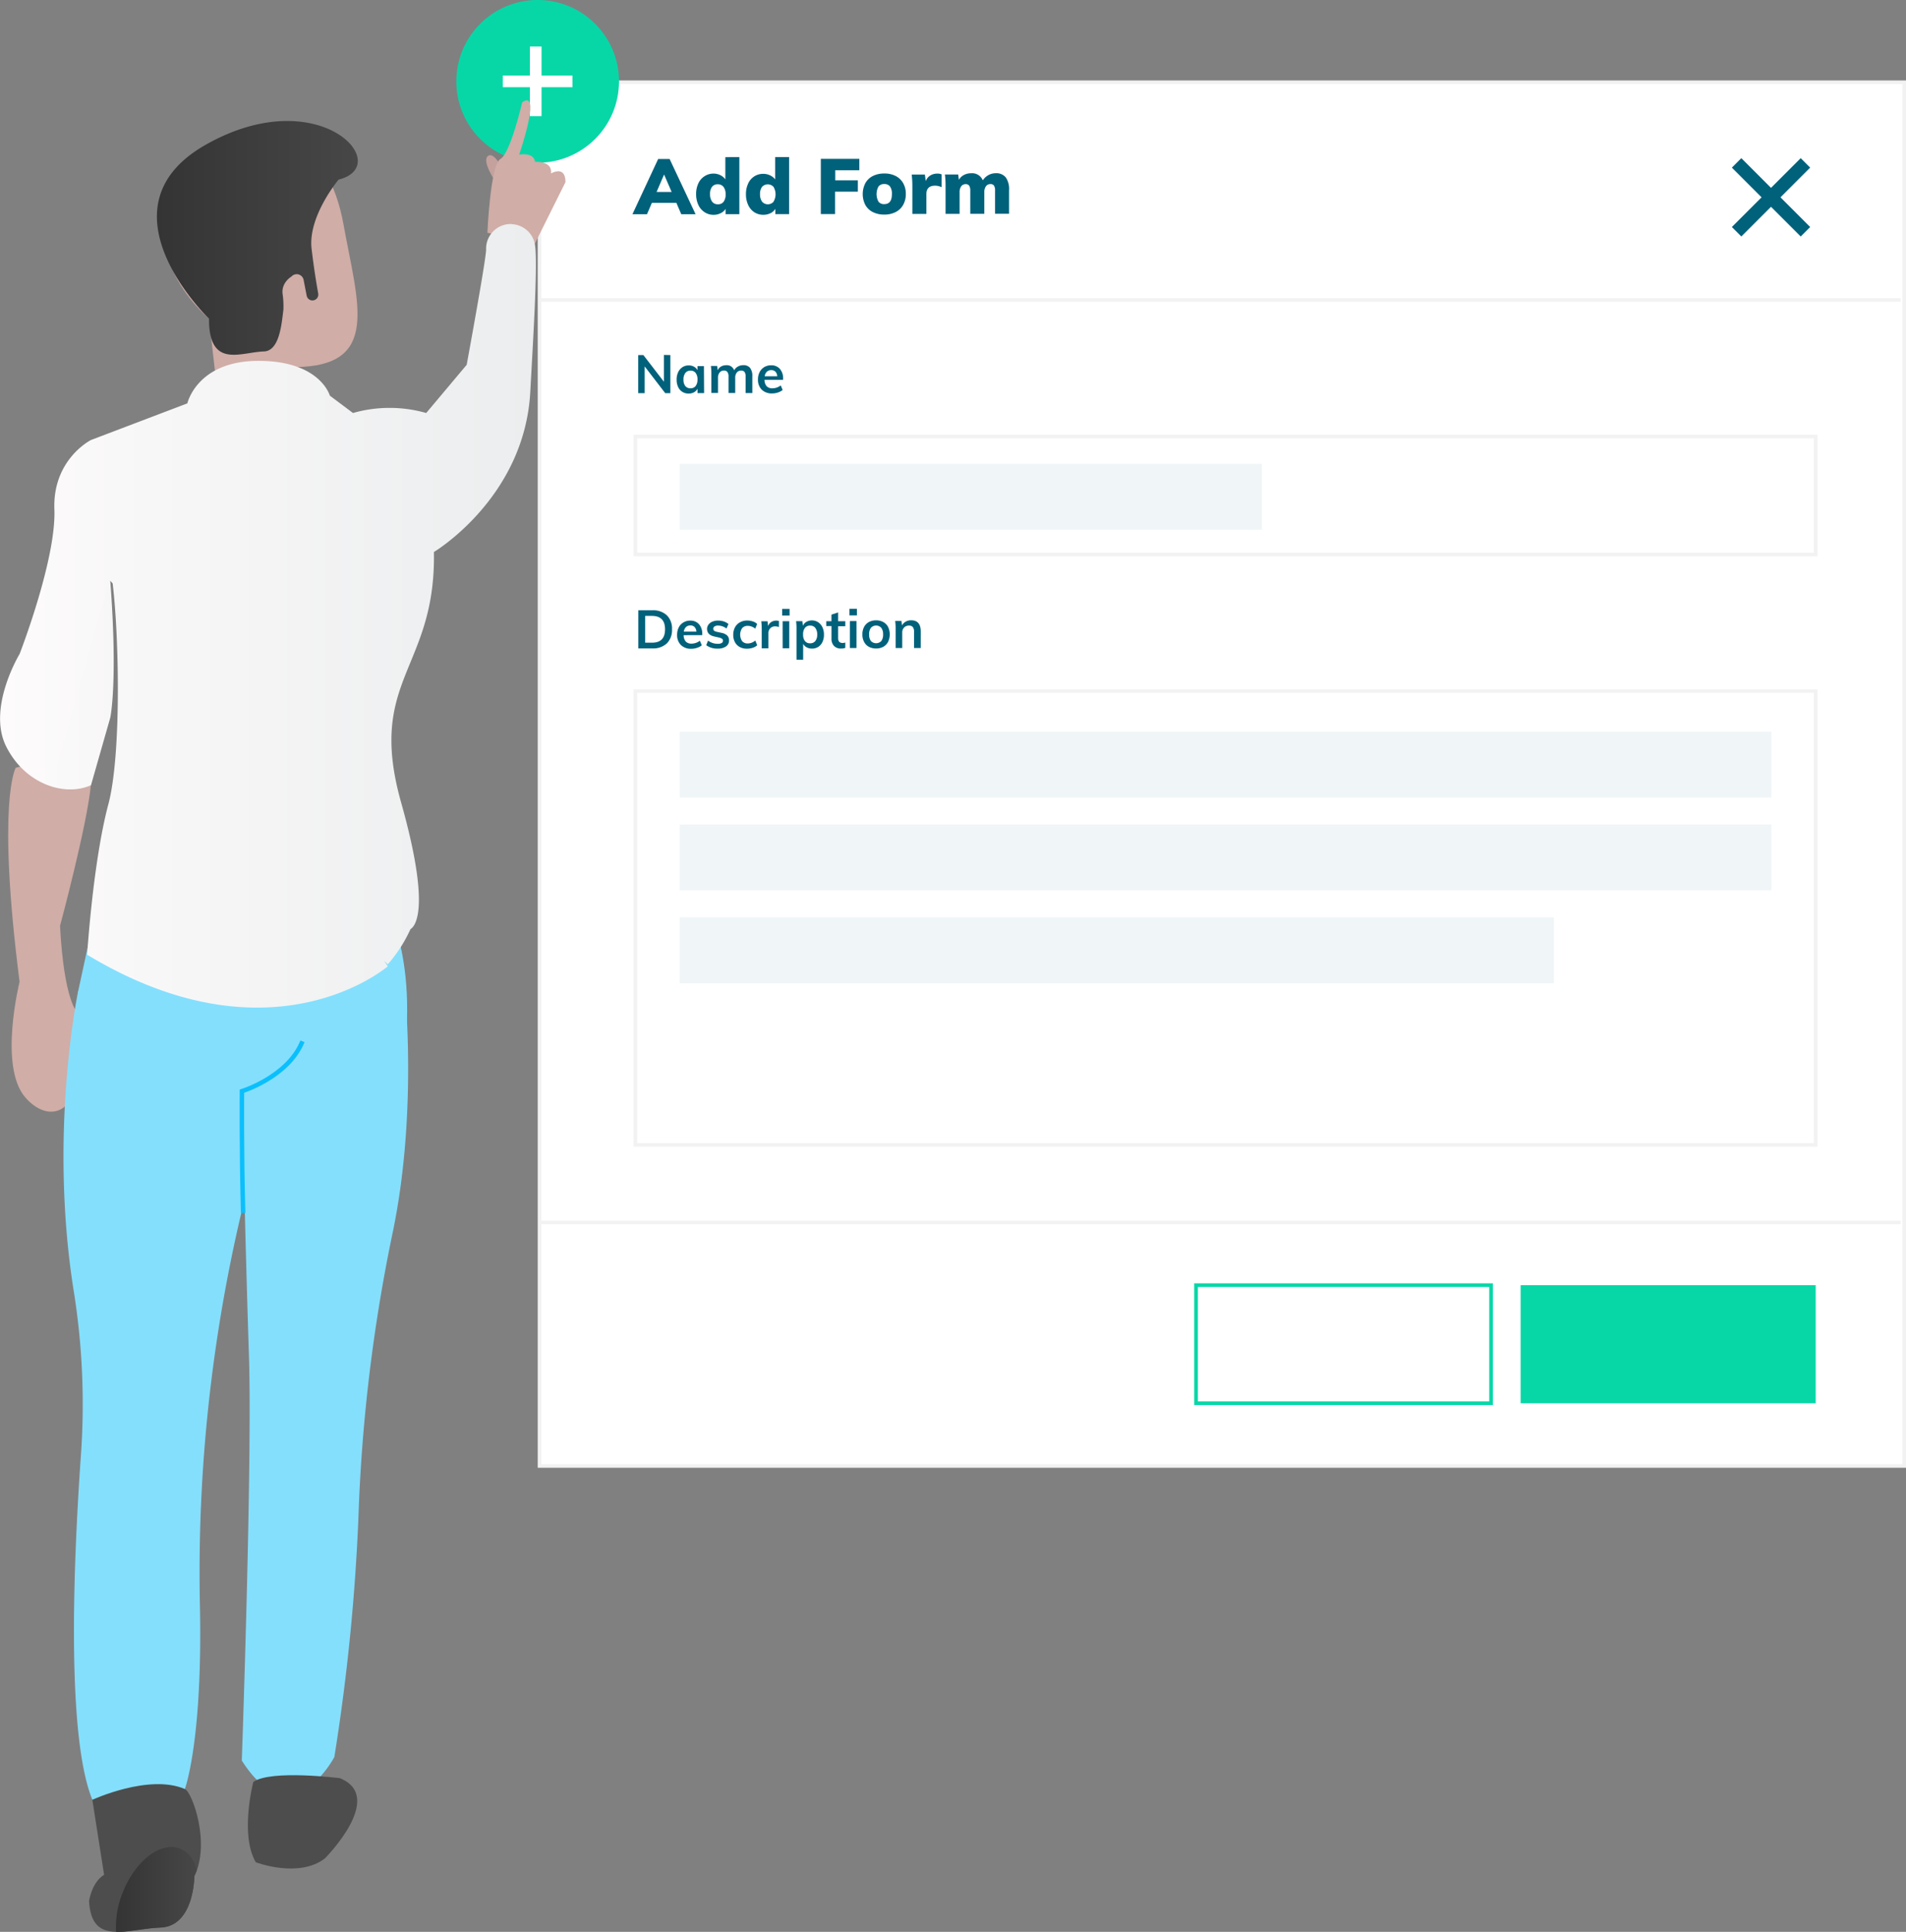 <svg xmlns="http://www.w3.org/2000/svg" xmlns:xlink="http://www.w3.org/1999/xlink" viewBox="0 0 712.11 721.46"><rect x="0" y="0" width="712.11" height="721.46" fill="#808080" stroke="none"/><defs><linearGradient id="a" x1="43.3" y1="705.61" x2="73.57" y2="705.61" gradientUnits="userSpaceOnUse"><stop offset="0" stop-color="#343434"/><stop offset="1" stop-color="#474747"/></linearGradient><linearGradient id="b" x1="58.63" y1="88.84" x2="133.68" y2="88.84" xlink:href="#a"/><linearGradient id="c" y1="230" x2="200.23" y2="230" gradientUnits="userSpaceOnUse"><stop offset="0" stop-color="#fdfbfb"/><stop offset="1" stop-color="#ebedee"/></linearGradient><linearGradient id="d" x1="19.01" y1="255.82" x2="42.34" y2="255.82" xlink:href="#c"/></defs><title>collect_dataAsset 5</title><rect x="201.57" y="30.71" width="509.88" height="516.77" style="fill:#fff;stroke:#f2f2f2;stroke-miterlimit:10;stroke-width:1.331px"/><line x1="201.57" y1="112.02" x2="710.07" y2="112.02" style="fill:none;stroke:#f2f2f2;stroke-miterlimit:10;stroke-width:1.331px"/><line x1="201.57" y1="456.53" x2="710.07" y2="456.53" style="fill:#fff;stroke:#f2f2f2;stroke-miterlimit:10;stroke-width:1.331px"/><rect x="446.86" y="479.95" width="110.24" height="44.1" style="fill:none;stroke:#07d7a7;stroke-miterlimit:10;stroke-width:1.378px"/><rect x="568.13" y="479.95" width="110.24" height="44.1" style="fill:#07d7a7"/><path d="M254.53,80l-1.83-4.25h-9.15L241.73,80h-5.44l9.61-20.62h4.28L259.88,80Zm-9.22-8.32h5.62l-2.82-6.51Z" style="fill:#00617b"/><path d="M276.23,58.68l0,21.3h-5.15V78a4.28,4.28,0,0,1-1.85,1.63,5.9,5.9,0,0,1-2.66.6,6,6,0,0,1-3.35-1,6.44,6.44,0,0,1-2.31-2.72,9.37,9.37,0,0,1-.83-4,9.21,9.21,0,0,1,.82-4,6.25,6.25,0,0,1,2.3-2.68,6.15,6.15,0,0,1,3.35-1,5.76,5.76,0,0,1,2.56.58A4.78,4.78,0,0,1,271,67V58.69Zm-5.88,16.67a4.5,4.5,0,0,0,.75-2.79,4.4,4.4,0,0,0-.77-2.74,2.57,2.57,0,0,0-2.13-1,2.6,2.6,0,0,0-2.17.94,4.27,4.27,0,0,0-.75,2.71,4.57,4.57,0,0,0,.77,2.82,2.57,2.57,0,0,0,2.16,1A2.54,2.54,0,0,0,270.35,75.35Z" style="fill:#00617b"/><path d="M294.83,58.66l0,21.3h-5.15V78a4.37,4.37,0,0,1-1.85,1.64,6.33,6.33,0,0,1-6-.37,6.49,6.49,0,0,1-2.3-2.72,9.33,9.33,0,0,1-.83-4,9.22,9.22,0,0,1,.82-4,6.23,6.23,0,0,1,2.29-2.68,6.07,6.07,0,0,1,3.36-.94,5.65,5.65,0,0,1,2.56.57A4.94,4.94,0,0,1,289.61,67V58.66ZM289,75.32a5.41,5.41,0,0,0,0-5.53,2.9,2.9,0,0,0-4.29,0,4.27,4.27,0,0,0-.75,2.71,4.57,4.57,0,0,0,.77,2.82,2.84,2.84,0,0,0,4.29,0Z" style="fill:#00617b"/><path d="M306.67,79.94l0-20.61,14.39,0v4.26h-9v3.76h8.45v4.23H312v8.36Z" style="fill:#00617b"/><path d="M326.12,79.21a6.54,6.54,0,0,1-2.81-2.65,8.94,8.94,0,0,1,0-8.16,6.56,6.56,0,0,1,2.8-2.67,9.31,9.31,0,0,1,4.28-.93,9,9,0,0,1,4.24.93,6.72,6.72,0,0,1,2.8,2.66,8,8,0,0,1,1,4.06,8.12,8.12,0,0,1-1,4.07,6.66,6.66,0,0,1-2.79,2.67,9,9,0,0,1-4.24.94A9.21,9.21,0,0,1,326.12,79.21Zm7.11-6.75a4.61,4.61,0,0,0-.71-2.82,2.54,2.54,0,0,0-2.13-.91,2.59,2.59,0,0,0-2.17.92,5.91,5.91,0,0,0,0,5.67,2.58,2.58,0,0,0,2.17.91C332.29,76.22,333.23,75,333.23,72.46Z" style="fill:#00617b"/><path d="M351.8,65.14v4.77a5.76,5.76,0,0,0-2.4-.57q-3.3,0-3.29,3.16v7.38h-5.24V69.41a37.2,37.2,0,0,0-.24-4.22h4.92l.32,2.46a4.1,4.1,0,0,1,1.67-2.09,4.83,4.83,0,0,1,2.61-.72A3.41,3.41,0,0,1,351.8,65.14Z" style="fill:#00617b"/><path d="M375.8,66.29A7.58,7.58,0,0,1,377,71.06v8.77h-5.23l0-8.62a3.44,3.44,0,0,0-.39-1.88,1.47,1.47,0,0,0-1.32-.58,2,2,0,0,0-1.7.81,3.73,3.73,0,0,0-.61,2.29v8h-5.24V71.23a3.46,3.46,0,0,0-.4-1.88,1.52,1.52,0,0,0-1.31-.58,2,2,0,0,0-1.69.82,3.84,3.84,0,0,0-.59,2.28v8h-5.24V69.39a33.07,33.07,0,0,0-.24-4.22H358l.26,2a4.55,4.55,0,0,1,1.87-1.82,5.74,5.74,0,0,1,2.76-.64,4.25,4.25,0,0,1,4.29,2.65,5.9,5.9,0,0,1,2.06-1.94,5.64,5.64,0,0,1,2.8-.72A4.48,4.48,0,0,1,375.8,66.29Z" style="fill:#00617b"/><path d="M250.46,132.6l0,14.23h-1.92l-7.69-10,0,10h-2.4l0-14.23h1.92l7.67,9.95,0-10Z" style="fill:#00617b"/><path d="M263.06,146.81H260.6v-1.62a3.35,3.35,0,0,1-1.32,1.32,4,4,0,0,1-2,.47,4.28,4.28,0,0,1-2.34-.64,4.15,4.15,0,0,1-1.58-1.82,6.31,6.31,0,0,1-.56-2.73,6.44,6.44,0,0,1,.56-2.77,4.46,4.46,0,0,1,1.59-1.88,4.1,4.1,0,0,1,2.32-.67,4,4,0,0,1,2,.46,3.33,3.33,0,0,1,1.32,1.31v-1.52H263Zm-2.47-5.07a3.9,3.9,0,0,0-.68-2.46,2.33,2.33,0,0,0-1.94-.86,2.29,2.29,0,0,0-1.93.9,3.85,3.85,0,0,0-.68,2.46,3.69,3.69,0,0,0,.69,2.4A2.38,2.38,0,0,0,258,145a2.32,2.32,0,0,0,1.92-.86A3.85,3.85,0,0,0,260.59,141.74Z" style="fill:#00617b"/><path d="M281.08,140.59v6.19h-2.5v-6.12a3,3,0,0,0-.39-1.73,1.5,1.5,0,0,0-1.29-.53,2,2,0,0,0-1.63.74,3.1,3.1,0,0,0-.58,2v5.63h-2.5v-6.12a2.81,2.81,0,0,0-.42-1.72,1.5,1.5,0,0,0-1.28-.54,2,2,0,0,0-1.64.74,3.05,3.05,0,0,0-.6,2v5.63h-2.48v-7.24a24.34,24.34,0,0,0-.16-2.86h2.33l.19,1.6a3.13,3.13,0,0,1,1.26-1.38,3.87,3.87,0,0,1,1.91-.49,2.87,2.87,0,0,1,3,1.92,3.51,3.51,0,0,1,1.37-1.41,4,4,0,0,1,2-.52,3.11,3.11,0,0,1,2.56,1A4.89,4.89,0,0,1,281.08,140.59Z" style="fill:#00617b"/><path d="M285.63,141.86a3.63,3.63,0,0,0,.81,2.39,2.87,2.87,0,0,0,2.17.76,5,5,0,0,0,3.08-1.08l.72,1.72a5.7,5.7,0,0,1-1.77.93,6.79,6.79,0,0,1-2.13.35,5.33,5.33,0,0,1-3.9-1.39,5.16,5.16,0,0,1-1.42-3.84,5.82,5.82,0,0,1,.62-2.74,4.6,4.6,0,0,1,1.73-1.87,4.91,4.91,0,0,1,2.54-.67,4.2,4.2,0,0,1,3.29,1.34,5.35,5.35,0,0,1,1.21,3.71v.38Zm.08-1.34h4.69a2.81,2.81,0,0,0-.69-1.72,2.12,2.12,0,0,0-1.57-.57,2.31,2.31,0,0,0-1.63.59A2.89,2.89,0,0,0,285.71,140.52Z" style="fill:#00617b"/><path d="M243.7,227.92a7.44,7.44,0,0,1,5.43,1.85,6.91,6.91,0,0,1,1.94,5.23,7,7,0,0,1-1.92,5.27,7.48,7.48,0,0,1-5.42,1.88h-5.24l0-14.23Zm4.77,7.09c0-3.33-1.64-5-4.92-5h-2.5l0,10h2.49C246.84,240.05,248.48,238.36,248.47,235Z" style="fill:#00617b"/><path d="M255.42,237.21a3.61,3.61,0,0,0,.81,2.39,2.87,2.87,0,0,0,2.17.77,5.08,5.08,0,0,0,3.08-1.09l.72,1.72a5.5,5.5,0,0,1-1.77.93,6.8,6.8,0,0,1-2.13.36,5.34,5.34,0,0,1-3.9-1.4,5.15,5.15,0,0,1-1.42-3.83,5.91,5.91,0,0,1,.61-2.74,4.56,4.56,0,0,1,1.74-1.87,4.83,4.83,0,0,1,2.54-.68,4.21,4.21,0,0,1,3.29,1.35,5.37,5.37,0,0,1,1.21,3.7v.38Zm.07-1.33h4.7a2.81,2.81,0,0,0-.69-1.72,2.08,2.08,0,0,0-1.57-.58,2.3,2.3,0,0,0-1.63.59A2.93,2.93,0,0,0,255.49,235.88Z" style="fill:#00617b"/><path d="M264.54,239.24a6,6,0,0,0,3.7,1.19,2.68,2.68,0,0,0,1.39-.3.92.92,0,0,0,.48-.84.87.87,0,0,0-.34-.73,3.18,3.18,0,0,0-1.16-.47l-1.67-.37c-1.84-.4-2.76-1.34-2.77-2.82a2.69,2.69,0,0,1,.52-1.63,3.41,3.41,0,0,1,1.46-1.11,5.42,5.42,0,0,1,2.17-.4,6.85,6.85,0,0,1,2.08.32,5.42,5.42,0,0,1,1.76.95l-.73,1.7a5.27,5.27,0,0,0-3.12-1.11,2.41,2.41,0,0,0-1.34.32,1,1,0,0,0-.48.88.9.9,0,0,0,.29.7,2.42,2.42,0,0,0,1,.43l1.72.38a4.4,4.4,0,0,1,2.19,1,2.54,2.54,0,0,1,.69,1.85,2.6,2.6,0,0,1-1.11,2.22,5.14,5.14,0,0,1-3.06.82,6.87,6.87,0,0,1-4.36-1.27Z" style="fill:#00617b"/><path d="M274.58,239.81a5.69,5.69,0,0,1-.63-2.74,5.77,5.77,0,0,1,.65-2.78,4.58,4.58,0,0,1,1.83-1.87,5.5,5.5,0,0,1,2.75-.68,6.4,6.4,0,0,1,2.09.34,4,4,0,0,1,1.61.94l-.7,1.75a4.89,4.89,0,0,0-1.36-.78,4,4,0,0,0-1.42-.27,2.7,2.7,0,0,0-2.11.85,4.34,4.34,0,0,0,0,4.89,2.71,2.71,0,0,0,2.13.84,4.26,4.26,0,0,0,1.42-.28,5.15,5.15,0,0,0,1.36-.81l.7,1.76a4.33,4.33,0,0,1-1.65.94,6.66,6.66,0,0,1-2.14.34,5.42,5.42,0,0,1-2.74-.63A4.31,4.31,0,0,1,274.58,239.81Z" style="fill:#00617b"/><path d="M291,234.18a3.57,3.57,0,0,0-1.32-.26,2.45,2.45,0,0,0-1.94.75,2.78,2.78,0,0,0-.67,2v5.45h-2.48v-7.24a24.19,24.19,0,0,0-.17-2.86h2.34l.2,1.78a3,3,0,0,1,1.2-1.5,3.46,3.46,0,0,1,1.86-.53,3,3,0,0,1,1,.16Z" style="fill:#00617b"/><path d="M295,227.4v2.46h-2.78v-2.45ZM292.4,232h2.48v10.09h-2.47Z" style="fill:#00617b"/><path d="M307.27,234.25a6.39,6.39,0,0,1,.57,2.76,6.21,6.21,0,0,1-.56,2.74,4.17,4.17,0,0,1-1.56,1.82,4.23,4.23,0,0,1-2.33.65,4.06,4.06,0,0,1-2-.47,3.26,3.26,0,0,1-1.32-1.31v5.94h-2.48l0-11.55a22.35,22.35,0,0,0-.16-2.86h2.34l.2,1.74a3,3,0,0,1,1.3-1.47,4,4,0,0,1,2.07-.54,4.18,4.18,0,0,1,2.32.67A4.51,4.51,0,0,1,307.27,234.25ZM305.32,237a4,4,0,0,0-.68-2.47,2.3,2.3,0,0,0-1.92-.89,2.37,2.37,0,0,0-2,.87,3.83,3.83,0,0,0-.67,2.46,3.73,3.73,0,0,0,.68,2.42,2.33,2.33,0,0,0,1.94.85,2.36,2.36,0,0,0,1.94-.84A3.75,3.75,0,0,0,305.32,237Z" style="fill:#00617b"/><path d="M313.14,238.35c0,1.18.56,1.77,1.67,1.77a3.39,3.39,0,0,0,1-.16v2a4.69,4.69,0,0,1-1.6.24,3.49,3.49,0,0,1-2.64-1,3.85,3.85,0,0,1-.92-2.76v-4.64H308.7V232h1.94v-2.46l2.5-.84V232h2.67v1.88h-2.67Z" style="fill:#00617b"/><path d="M320.15,227.36v2.46h-2.78v-2.45Zm-2.62,4.58H320L320,242h-2.48Z" style="fill:#00617b"/><path d="M322.84,239.72a5.75,5.75,0,0,1-.64-2.79,5.92,5.92,0,0,1,.63-2.79,4.39,4.39,0,0,1,1.79-1.83,5.62,5.62,0,0,1,2.71-.64,5.42,5.42,0,0,1,2.68.64,4.36,4.36,0,0,1,1.79,1.82,6.54,6.54,0,0,1,0,5.58,4.45,4.45,0,0,1-1.79,1.83,5.39,5.39,0,0,1-2.68.64,5.61,5.61,0,0,1-2.7-.63A4.35,4.35,0,0,1,322.84,239.72Zm7.1-2.8a3.91,3.91,0,0,0-.69-2.47,2.62,2.62,0,0,0-3.85,0,3.85,3.85,0,0,0-.68,2.47,3.93,3.93,0,0,0,.67,2.47,2.69,2.69,0,0,0,3.88,0A3.91,3.91,0,0,0,329.94,236.92Z" style="fill:#00617b"/><path d="M344,242h-2.5v-6.07a2.66,2.66,0,0,0-.46-1.75,1.74,1.74,0,0,0-1.42-.55,2.46,2.46,0,0,0-1.84.73,2.66,2.66,0,0,0-.69,1.93V242h-2.47l0-7.24a22.19,22.19,0,0,0-.16-2.85h2.34l.18,1.66a3.77,3.77,0,0,1,1.41-1.42,4,4,0,0,1,2-.5q3.61,0,3.62,4.15Z" style="fill:#00617b"/><rect x="237.4" y="258.09" width="440.97" height="169.5" style="fill:none;stroke:#f2f2f2;stroke-miterlimit:10;stroke-width:1.331px"/><rect x="237.4" y="163.01" width="440.97" height="44.1" style="fill:none;stroke:#f2f2f2;stroke-miterlimit:10;stroke-width:1.331px"/><rect x="253.93" y="273.25" width="407.9" height="24.6" style="fill:#f0f5f7"/><rect x="253.93" y="307.92" width="407.9" height="24.6" style="fill:#f0f5f7"/><rect x="253.93" y="342.58" width="326.6" height="24.6" style="fill:#f0f5f7"/><rect x="253.93" y="173.23" width="217.57" height="24.6" style="fill:#f0f5f7"/><line x1="648.82" y1="86.55" x2="674.54" y2="60.83" style="fill:none;stroke:#00617b;stroke-miterlimit:10;stroke-width:4.999px"/><line x1="648.82" y1="60.83" x2="674.54" y2="86.55" style="fill:none;stroke:#00617b;stroke-miterlimit:10;stroke-width:4.999px"/><circle cx="200.88" cy="30.39" r="30.39" style="fill:#07d7a7"/><line x1="200.16" y1="17.37" x2="200.16" y2="43.38" style="fill:none;stroke:#fff;stroke-miterlimit:10;stroke-width:4.341px"/><line x1="213.88" y1="30.39" x2="187.86" y2="30.39" style="fill:none;stroke:#fff;stroke-miterlimit:10;stroke-width:4.341px"/><path d="M5.87,286.73S-1.33,299,7.31,366.66c0,0-7.92,31.68,2.16,43.2s25.2,5.76,19.44-31.68c0,0-5-4.32-6.48-32.4,0,0,10.08-37.45,11.52-52.57S5.87,286.73,5.87,286.73Z" style="fill:#d0ada7"/><path d="M30.35,371l119.53-11.52S124,415.62,85.8,417.06,30.35,371,30.35,371Z" style="fill:#84dffd"/><path d="M29.11,370.58l4.12-19,115.21-2.88s4.32,13,3.6,32.4S29.11,370.58,29.11,370.58Z" style="fill:#84dffd"/><path d="M29.18,370.26S18,423.2,27.65,482.76a267.94,267.94,0,0,1,2.52,61.54c-2.82,40.55-5.32,104.13,4.33,127.81,0,0,27.92,8,34.57-4,0,0,6.73-18,5.61-69A585.91,585.91,0,0,1,90.51,451.45l9.14-38.63,10.64-43.89Z" style="fill:#84dffd"/><path d="M113,388.88c-5.32,13.3-22.61,18.62-22.61,18.62S91.67,466,93,505.9s-2.66,151.58-2.66,151.58c18.62,29.26,34.58-1.33,34.58-1.33a762.16,762.16,0,0,0,9-89.53,620.27,620.27,0,0,1,12.67-105.73c10.68-50.62,3.59-102.59,3.59-102.59" style="fill:#84dffd"/><path d="M113,388.88c-5.32,13.3-22.61,18.62-22.61,18.62S90.18,428,90.83,453" style="fill:none;stroke:#0abffc;stroke-miterlimit:10;stroke-width:1.658px"/><path d="M94.64,665.47s-5.15,19.68.94,30c0,0,15.93,6.09,25.77-1.41,0,0,23-23,5.62-30C127,664.07,101.2,660.79,94.64,665.47Z" style="fill:#4d4d4d"/><path d="M69.07,668.12c2.79,1.21,9.64,20.31,3.55,32.49,0,0,0,18.74-12.65,19.21s-25.76,7-26.7-9.84c0,0,.94-7,5.62-9.84l-4.39-28S55.67,662.34,69.07,668.12Z" style="fill:#4d4d4d"/><path d="M72.62,700.61a19.15,19.15,0,0,0,.95-2.23c-1.07-3.9-3.23-6.82-6.34-8C60,687.55,50.41,695,45.76,707a33.88,33.88,0,0,0-2.39,14.51c4.8.09,10.75-1.42,16.6-1.64C72.62,719.35,72.62,700.61,72.62,700.61Z" style="fill:url(#a)"/><path d="M185.38,68.27s-5.72-8.27-3-10.06,6.22,6.84,6.22,6.84Z" style="fill:#c4a19d"/><path d="M182.1,86.92s1.08-25.39,4.86-27.55,8.11-21.06,8.11-21.06,7.56-7-1.08,19.44c0,0,5.4-1.08,5.94,2.7,0,0,6.48-.54,5.94,4.32,0,0,5.4-3.24,5.4,3.24L199.82,91Z" style="fill:#d0ada7"/><path d="M80.7,141.91,78.08,119S42.83,89.68,74.63,60.63c26.44-24.14,48.29-6.86,53.67,23s14.17,53.36-18.43,53.46l.1,7.24-27.9,3.19Z" style="fill:#d0ada7"/><path d="M105.55,109.53a32.9,32.9,0,0,1,.33,6.1c-.65,5.17-1.4,15.44-7.3,15.62-8.67.27-20.52,6.61-20.5-12.24h0s-43.15-41.45-.92-65.12,70.48,7.89,49.34,13.2c0,0-11.48,13.64-10.09,25.8,1,8.41,2,14,2.47,16.72a2.17,2.17,0,0,1-1.38,2.45h0a2.19,2.19,0,0,1-2.92-1.63l-1.14-5.88a2.63,2.63,0,0,0-4.55-1.27S105.2,105.39,105.55,109.53Z" style="fill:url(#b)"/><path d="M191.29,83.67a9.19,9.19,0,0,0-9.67,9.42c.1,3.27-7.26,43.15-7.26,43.15l-15.12,18a49.86,49.86,0,0,0-27.36,0l-8.64-6.48s-3.6-13-26.64-13S70,150.64,70,150.64L34,164.32s-14.4,7.2-13.68,25.92-13,54-13,54-12.24,20.16-5,34.56S24.59,297.53,34,293.21l7.2-25.2s2.88-13,0-51.12l.89,1c2.48,20.53,3.22,64.39-1.61,82.48-5.76,21.61-7.92,56.17-7.92,56.17,69.13,41.76,112.33,4.32,112.33,4.32l-1.36-2,1.36,1.27A53.48,53.48,0,0,0,153.36,347c2-1.25,7.48-8.31-3.48-47.26-13-46.08,13-49.68,12.24-93.6,0,0,33.85-20.17,36-59.77,1.11-20.42,2.91-49,1.69-55.3a9.16,9.16,0,0,0-8.53-7.35Z" style="fill:url(#c)"/><path d="M41,216.89s3.42,35.82-.54,52.38l-6.66,24.3s-7.92,2.52-14.76.18Z" style="opacity:0.1;fill:url(#d)"/></svg>